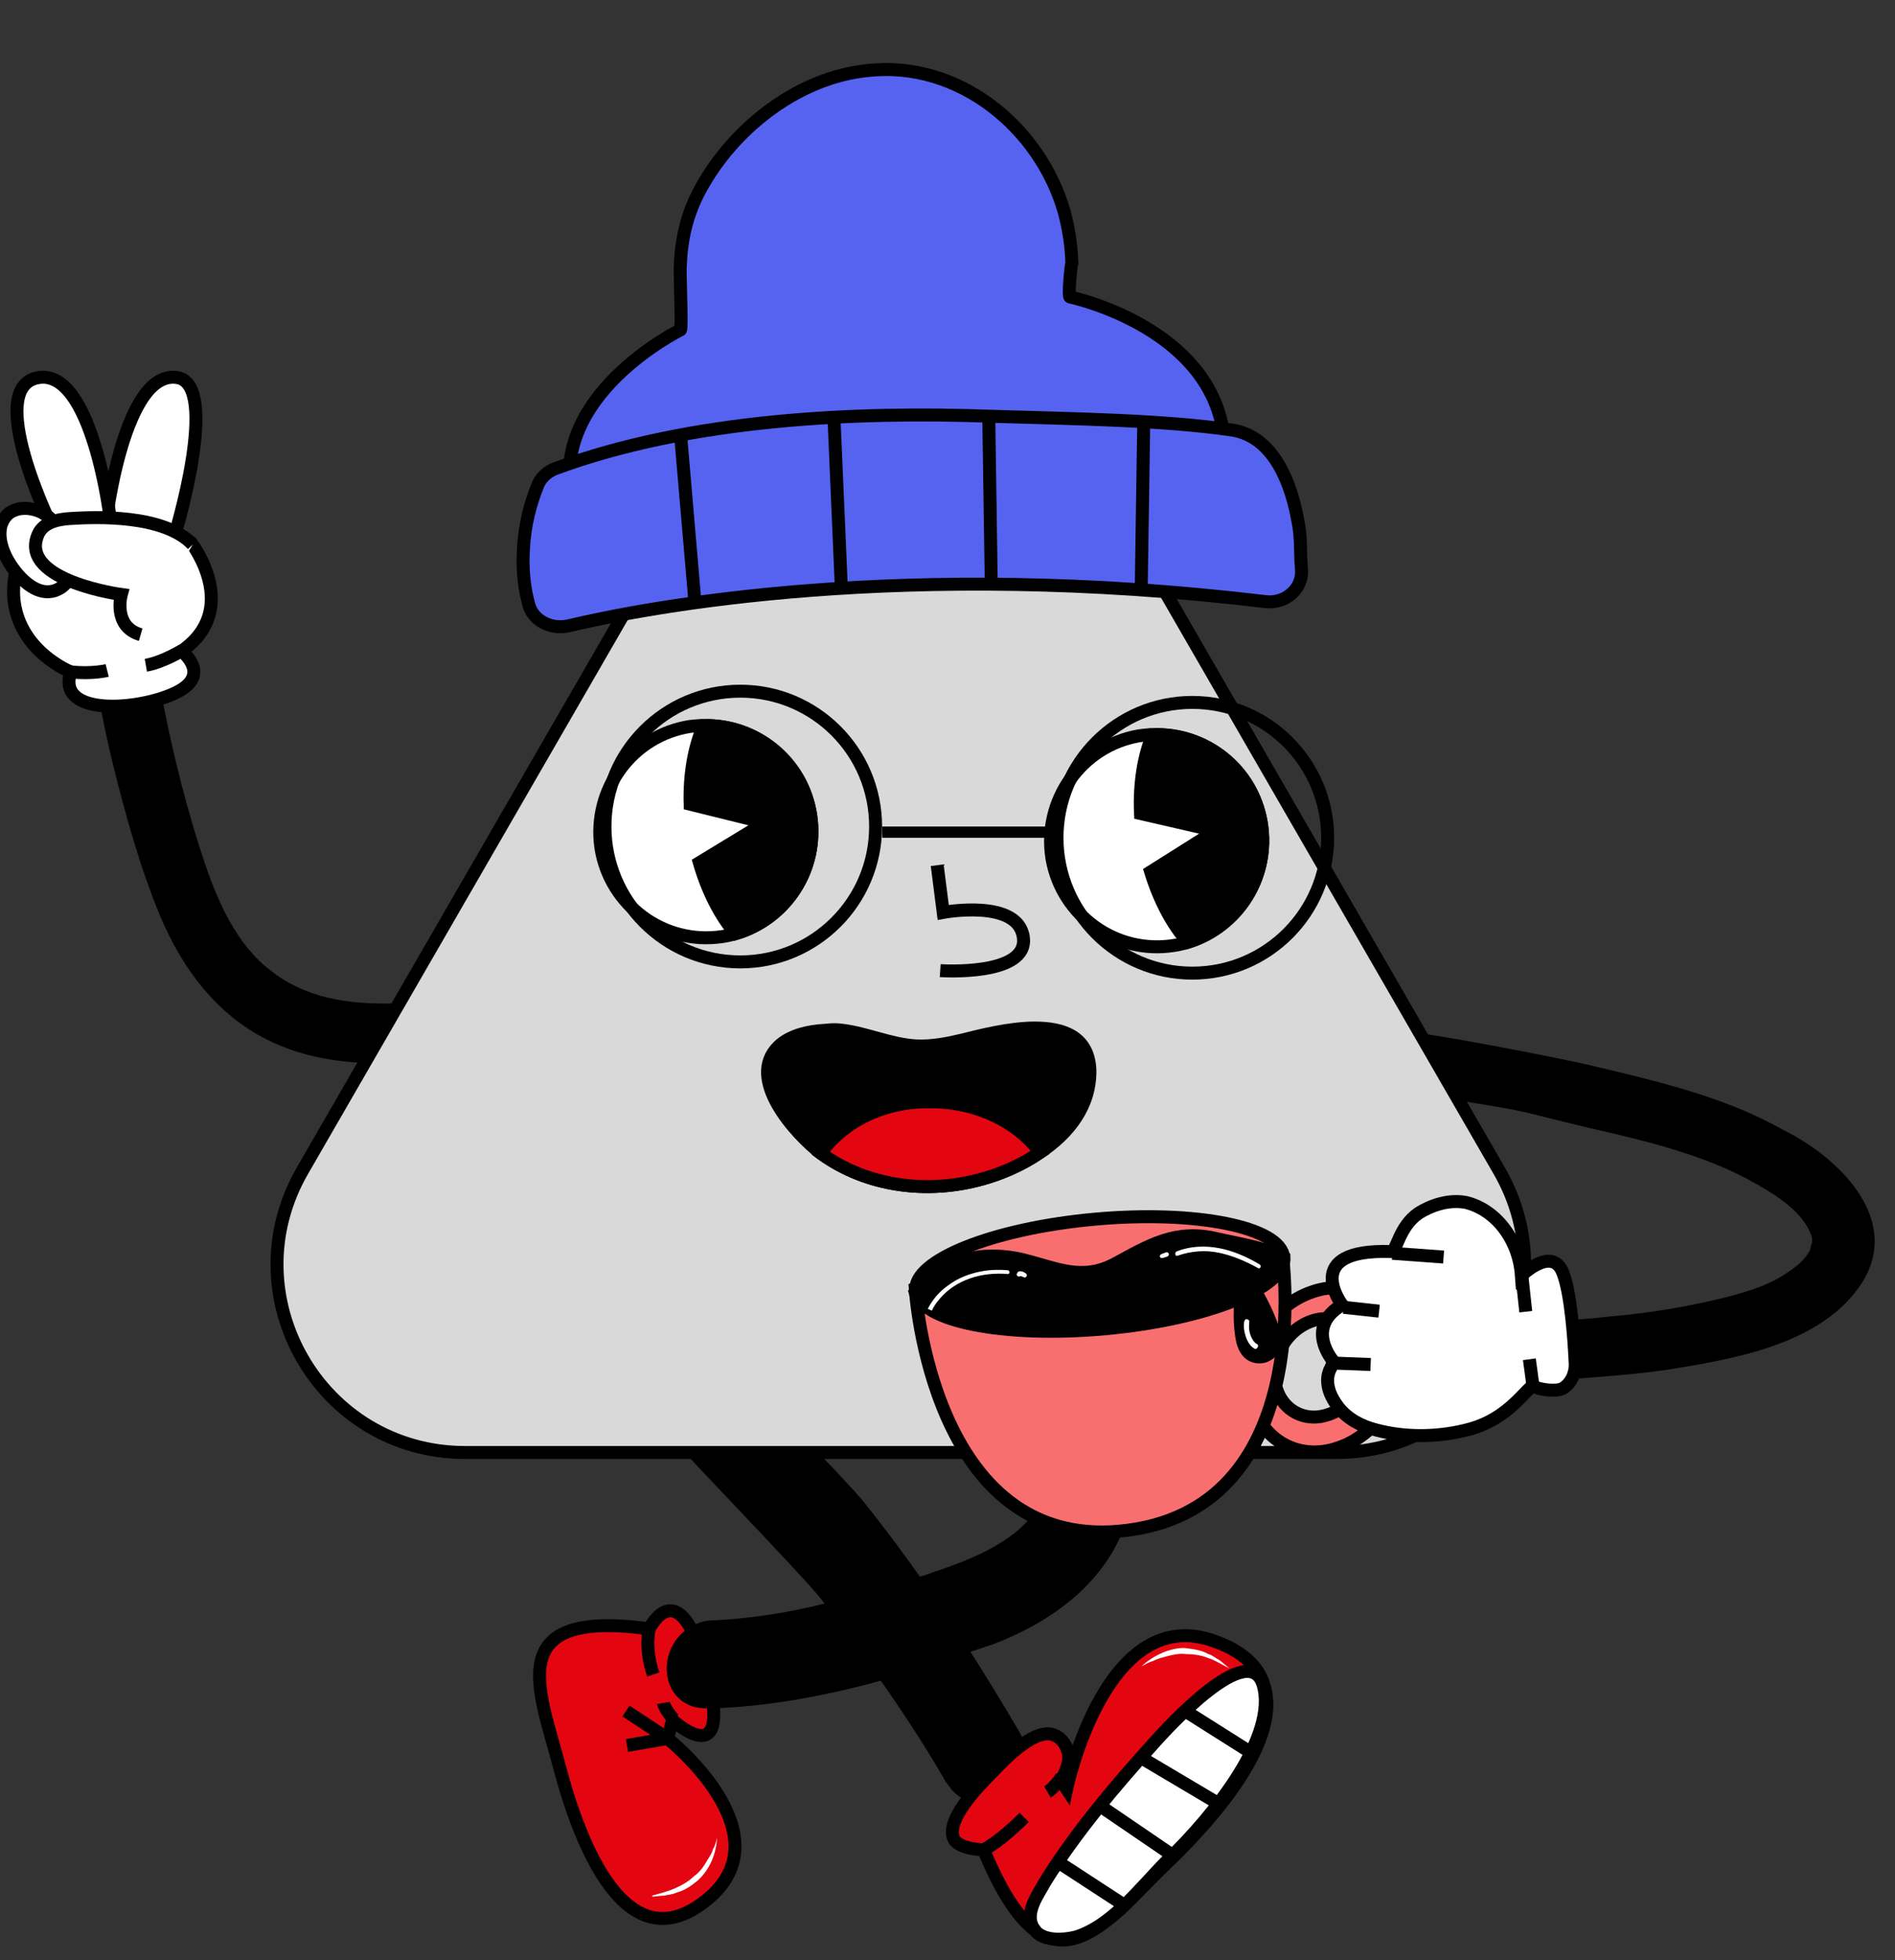 <svg width="117" height="121" viewBox="0 0 117 121" fill="none" xmlns="http://www.w3.org/2000/svg">
    <rect x="0" y="0" width="117" height="121" fill="#333333" stroke="none"/>
    <g clip-path="url(#clip0_722_4837)">
        <path d="M40.087 100.54C40.087 100.54 41.899 96.784 43.587 103.044C45.399 109.742 41.524 106.174 41.524 106.174L41.212 107.301C41.212 107.301 48.649 113.185 43.649 117.254C38.649 121.323 35.775 113.748 34.525 108.991C33.275 104.233 30.962 99.288 40.087 100.54Z" fill="#E30611" stroke="black" stroke-width="0.8" stroke-miterlimit="10"/>
        <path d="M40.087 100.54C40.087 100.54 39.775 101.73 40.337 103.357L40.087 100.54Z" fill="black"/>
        <path d="M40.087 100.54C40.087 100.54 39.775 101.73 40.337 103.357" stroke="black" stroke-width="0.8" stroke-miterlimit="10"/>
        <path d="M40.962 105.11C40.962 105.11 41.024 105.485 41.587 106.111L40.962 105.11Z" fill="black"/>
        <path d="M40.962 105.11C40.962 105.11 41.024 105.485 41.587 106.111" stroke="black" stroke-width="0.8" stroke-miterlimit="10"/>
        <path d="M41.212 107.301L38.65 105.61" stroke="black" stroke-width="0.8" stroke-miterlimit="10"/>
        <path d="M41.212 107.301L38.712 107.739" stroke="black" stroke-width="0.8" stroke-miterlimit="10"/>
        <path d="M44.274 113.435C44.212 113.686 44.149 113.936 44.024 114.124C43.962 114.374 43.837 114.562 43.712 114.75C43.462 115.188 43.212 115.564 42.837 115.814C42.524 116.127 42.087 116.377 41.649 116.565C41.212 116.753 40.712 116.878 40.275 117.003V117.066C40.525 117.066 40.774 117.003 41.024 117.003C41.274 116.941 41.524 116.941 41.774 116.816C42.274 116.69 42.712 116.377 43.087 116.064C43.837 115.376 44.212 114.437 44.274 113.435Z" fill="white"/>
        <path d="M43.649 105.047C43.774 105.047 43.837 105.047 43.962 105.047C47.711 104.922 51.461 104.171 55.148 103.107C55.523 102.981 55.898 102.856 56.273 102.731C57.461 102.355 58.585 101.98 59.71 101.604C60.085 101.479 60.46 101.354 60.835 101.229C60.96 101.166 61.085 101.166 61.21 101.103C65.585 99.413 69.272 96.346 69.647 91.338C69.835 88.208 68.71 85.579 66.835 83.325C65.71 84.515 64.585 85.579 63.585 86.581C64.272 87.519 64.772 88.584 64.96 89.71C65.772 94.03 61.773 96.033 58.335 97.222C57.96 97.347 57.585 97.473 57.273 97.598C57.211 97.598 57.086 97.66 57.023 97.66C55.773 98.036 54.523 98.474 53.211 98.787C52.898 98.85 52.586 98.975 52.273 99.038C49.586 99.789 46.774 100.29 44.024 100.415C43.587 100.415 43.212 100.54 42.899 100.728C40.899 101.792 41.149 105.11 43.649 105.047Z" fill="black" stroke="black" stroke-width="0.8" stroke-miterlimit="10"/>
        <path d="M40.081 86.596C40.518 87.034 40.893 87.535 41.33 88.036C42.393 89.288 49.967 97.098 51.03 98.475C53.842 102.169 56.717 106.238 58.717 109.743C58.842 109.931 58.967 110.056 59.092 110.244C60.779 112.059 64.279 110.056 62.904 107.677C62.779 107.427 62.654 107.239 62.529 106.989C60.529 103.608 58.342 100.103 55.967 96.848C55.029 95.533 54.029 94.219 53.029 92.967C52.155 91.84 44.705 84.217 43.705 83.153C43.643 83.091 43.58 83.028 43.518 82.965L43.58 83.216C43.455 83.403 40.768 85.97 40.081 86.596Z" fill="black" stroke="black" stroke-width="0.8" stroke-miterlimit="10"/>
        <path d="M60.732 114.177C61.794 116.744 62.794 118.246 63.794 119.06C66.544 121.251 69.168 117.745 72.106 114.929C75.106 112.049 79.105 107.354 78.043 104.036C77.73 102.91 76.793 101.971 75.106 101.345C68.293 98.716 65.856 110.421 65.856 110.421L65.481 109.858C65.606 109.733 65.919 109.17 65.981 108.606C66.044 107.98 65.606 107.292 65.106 107.104C63.981 106.603 62.169 108.418 61.231 109.42C60.357 110.296 58.294 112.425 58.919 113.551C58.982 113.677 59.357 114.115 60.732 114.177Z" fill="#E30611" stroke="black" stroke-width="0.8" stroke-miterlimit="10"/>
        <path d="M60.732 114.177C60.732 114.177 61.669 113.739 63.231 112.174" stroke="black" stroke-width="0.8" stroke-miterlimit="10"/>
        <path d="M64.669 110.609C64.669 110.609 65.106 110.359 65.544 109.67" stroke="black" stroke-width="0.8" stroke-miterlimit="10"/>
        <path d="M70.481 102.847C70.731 102.722 70.918 102.597 71.168 102.534C71.418 102.409 71.606 102.346 71.856 102.284C72.293 102.158 72.793 102.033 73.231 102.096C73.668 102.096 74.168 102.158 74.606 102.346C75.043 102.471 75.481 102.784 75.918 102.972C75.731 102.847 75.543 102.659 75.293 102.471C75.043 102.346 74.856 102.158 74.606 102.096C74.168 101.845 73.668 101.783 73.106 101.72C72.231 101.72 71.231 102.158 70.481 102.847Z" fill="white"/>
        <path d="M63.794 118.997C63.856 119.06 63.919 119.185 63.981 119.248C64.544 119.811 65.669 119.748 66.419 119.561C68.669 118.872 70.418 116.493 72.043 114.866C75.043 111.986 78.918 107.104 77.98 103.974C77.106 101.157 72.168 106.54 71.168 107.667C68.794 110.296 66.419 113.113 64.544 116.118C64.106 116.932 63.231 118.058 63.794 118.997Z" fill="white" stroke="black" stroke-width="0.8" stroke-miterlimit="10"/>
        <path d="M77.23 108.168L73.168 105.601" stroke="black" stroke-width="0.8" stroke-miterlimit="10"/>
        <path d="M75.293 111.36L70.543 108.543" stroke="black" stroke-width="0.8" stroke-miterlimit="10"/>
        <path d="M72.543 114.616L68.043 111.548" stroke="black" stroke-width="0.8" stroke-miterlimit="10"/>
        <path d="M69.356 117.557L65.419 114.991" stroke="black" stroke-width="0.8" stroke-miterlimit="10"/>
        <path d="M6.296 32.462C7.215 32.278 8.408 32.876 8.546 33.888C9.418 40.464 10.52 46.947 12.632 53.247C13.458 55.684 14.606 58.305 16.718 59.915C18.875 61.616 21.492 61.984 24.155 61.938C27.46 61.846 30.674 61.202 33.979 61.11C34.989 61.064 35.816 62.122 35.77 63.088C35.724 64.099 34.806 64.789 33.796 64.789C27.736 65.019 21.217 67.088 15.616 63.685C12.907 62.03 11.071 59.363 9.877 56.512C8.638 53.523 7.766 50.35 6.985 47.223C5.975 43.085 5.378 38.854 4.827 34.669C4.736 33.658 5.241 32.692 6.296 32.462Z" fill="black"/>
        <path d="M6.526 32.325C6.526 32.325 7.628 22.714 10.979 23.312C13.596 23.817 10.796 33.014 10.796 33.014L6.526 32.325Z" fill="white" stroke="black" stroke-width="0.8" stroke-miterlimit="10"/>
        <path d="M3.175 32.462C3.175 32.462 -1.003 23.909 2.349 23.312C5.7 22.714 6.802 32.003 6.802 32.003L3.175 32.462Z" fill="white" stroke="black" stroke-width="0.8" stroke-miterlimit="10"/>
        <path d="M11.852 33.566C11.852 33.566 14.928 37.612 11.209 40.188C11.209 40.188 13.137 41.659 10.842 42.763C8.546 43.866 3.45 44.234 4.369 41.475C4.369 41.475 -0.819 39.406 1.384 33.934L11.852 33.566Z" fill="white" stroke="black" stroke-width="0.8" stroke-miterlimit="10"/>
        <path d="M11.255 40.142C11.255 40.142 10.061 40.878 9.005 41.062" stroke="black" stroke-width="0.8" stroke-miterlimit="10"/>
        <path d="M6.618 41.383C6.618 41.383 5.699 41.613 4.414 41.475" stroke="black" stroke-width="0.8" stroke-miterlimit="10"/>
        <path d="M0.788 31.543C1.339 31.267 2.119 31.359 2.67 31.681C3.496 32.141 3.955 33.106 4.231 33.98C4.46 34.716 4.552 35.681 3.818 36.233C2.762 36.969 1.706 36.187 1.017 35.359C0.374 34.578 -0.176 33.474 0.053 32.462C0.191 32.003 0.466 31.681 0.788 31.543Z" fill="white" stroke="black" stroke-width="0.8" stroke-miterlimit="10"/>
        <path d="M11.897 33.612C10.107 31.727 5.883 31.911 4.368 32.003C3.496 32.049 2.578 32.279 2.303 33.106C1.293 35.865 7.49 36.693 7.49 36.693C7.49 36.693 6.939 38.67 8.684 39.176" fill="white"/>
        <path d="M11.897 33.612C10.107 31.727 5.883 31.911 4.368 32.003C3.496 32.049 2.578 32.279 2.303 33.106C1.293 35.865 7.49 36.693 7.49 36.693C7.49 36.693 6.939 38.67 8.684 39.176" stroke="black" stroke-width="0.8" stroke-miterlimit="10"/>
        <path d="M45.571 25.669C50.036 17.935 61.198 17.935 65.663 25.669L92.559 72.254C97.024 79.987 91.443 89.654 82.513 89.654H28.721C19.791 89.654 14.21 79.987 18.675 72.254L45.571 25.669Z" fill="#D9D9D9" stroke="black" stroke-width="0.8"/>
        <path d="M86.443 82.996C85.981 80.335 83.568 78.853 81.026 79.737C78.477 80.583 76.778 83.439 77.202 86.106C77.663 88.766 80.077 90.248 82.619 89.364C85.168 88.518 86.904 85.656 86.443 82.996ZM81.994 87.317C80.467 87.839 79.003 86.945 78.726 85.349C78.449 83.753 79.465 82.063 80.992 81.54C82.519 81.018 83.983 81.912 84.26 83.508C84.537 85.104 83.527 86.832 81.994 87.317Z" fill="#F96F6F" stroke="black" stroke-width="0.8" stroke-miterlimit="10"/>
        <path d="M79.186 77.555C79.186 77.555 81.388 93.368 69.127 94.507C57.51 95.582 56.515 79.611 56.515 79.611L79.186 77.555Z" fill="#F96F6F" stroke="black" stroke-width="0.8" stroke-miterlimit="10"/>
        <path d="M79.251 77.598C79.061 75.732 73.823 74.683 67.554 75.256C61.284 75.829 56.355 77.807 56.546 79.674C56.736 81.54 61.973 82.589 68.243 82.016C74.513 81.442 79.441 79.465 79.251 77.598Z" fill="#F96F6F" stroke="black" stroke-width="0.8" stroke-miterlimit="10"/>
        <path d="M57.288 80.736C56.852 80.452 56.604 80.137 56.501 79.759C58.036 77.887 60.416 77.1 63.16 77.755C65.263 78.278 66.796 79.093 68.853 78.004C70.941 76.87 72.584 75.849 75.127 76.458C76.417 76.76 78.002 76.973 79.276 77.632C79.362 79.476 74.473 81.426 68.259 81.974C63.533 82.395 59.39 81.931 57.54 80.853" fill="black"/>
        <path d="M57.288 80.736C56.852 80.452 56.604 80.137 56.501 79.759C58.036 77.887 60.416 77.1 63.16 77.755C65.263 78.278 66.796 79.093 68.853 78.004C70.941 76.87 72.584 75.849 75.127 76.458C76.417 76.76 78.002 76.973 79.276 77.632C79.362 79.476 74.473 81.426 68.259 81.974C63.533 82.395 59.39 81.931 57.54 80.853" stroke="black" stroke-width="0.8" stroke-miterlimit="10"/>
        <path d="M72.651 77.242C73.484 76.909 74.406 76.875 75.286 77.044C76.166 77.214 77.004 77.587 77.779 78.049C77.912 78.145 77.794 78.361 77.662 78.264C76.893 77.841 76.099 77.5 75.257 77.324C74.414 77.148 73.536 77.214 72.697 77.509C72.553 77.572 72.507 77.305 72.651 77.242Z" fill="white"/>
        <path d="M57.281 80.784C57.572 80.225 57.989 79.725 58.507 79.364C59.156 78.864 59.919 78.581 60.747 78.445C61.236 78.365 61.701 78.367 62.209 78.401C62.367 78.415 62.368 78.65 62.211 78.637C60.641 78.502 59.019 78.965 57.992 80.196C57.8 80.424 57.644 80.646 57.533 80.9L57.281 80.784Z" fill="white"/>
        <path d="M71.671 77.426C71.777 77.369 71.89 77.351 71.996 77.294C72.071 77.282 72.115 77.314 72.166 77.384C72.18 77.46 72.148 77.505 72.08 77.555C72.005 77.568 71.898 77.624 71.823 77.637L71.786 77.643C71.748 77.649 71.71 77.655 71.71 77.655C71.673 77.661 71.666 77.623 71.622 77.591C71.615 77.553 71.609 77.515 71.609 77.515C71.64 77.47 71.671 77.426 71.671 77.426Z" fill="white"/>
        <path d="M62.93 78.472C63.08 78.447 63.206 78.505 63.338 78.601C63.382 78.632 63.433 78.703 63.371 78.791C63.34 78.835 63.272 78.886 63.183 78.822C63.146 78.828 63.139 78.79 63.102 78.796C63.057 78.764 63.02 78.77 62.982 78.777C62.945 78.783 62.945 78.783 62.907 78.789C62.832 78.801 62.781 78.731 62.768 78.655C62.823 78.528 62.854 78.484 62.93 78.472Z" fill="white"/>
        <path d="M76.833 78.683C77.386 79.449 77.878 80.304 78.258 81.176C78.524 81.834 78.999 82.807 78.459 83.441C78.14 83.805 77.576 83.858 77.182 83.572C76.739 83.216 76.664 82.566 76.61 82.03C76.501 80.957 76.621 79.886 76.816 78.803C76.816 78.803 76.809 78.765 76.833 78.683Z" fill="black" stroke="black" stroke-width="0.8" stroke-miterlimit="10"/>
        <path d="M76.823 81.564C76.847 81.482 76.909 81.394 76.989 81.42C77.07 81.446 77.158 81.51 77.133 81.591C77.105 81.868 77.107 82.102 77.19 82.361C77.267 82.582 77.387 82.835 77.599 82.956C77.68 82.981 77.699 83.095 77.638 83.183C77.577 83.271 77.503 83.283 77.415 83.219C77.16 83.067 76.989 82.744 76.9 82.447C76.817 82.188 76.758 81.847 76.823 81.564Z" fill="white"/>
        <path d="M114.92 79.24C112.588 82.782 107.625 83.773 103.73 84.418C102.237 84.669 100.733 84.829 99.224 84.943C98.54 85.016 97.806 85.047 97.122 85.12C97.076 85.124 97.076 85.124 97.031 85.129C96.251 85.166 95.426 85.207 94.651 85.289C94.195 85.338 93.78 85.335 93.324 85.383C92.96 85.422 92.59 85.415 92.225 85.454C89.886 85.563 87.552 85.718 85.232 86.01C84.23 86.117 83.217 85.714 82.96 84.628C82.945 84.49 82.93 84.353 82.915 84.215C82.915 83.38 83.458 82.441 84.324 82.349C84.643 82.315 84.962 82.281 85.281 82.247C85.418 82.233 85.554 82.218 85.691 82.204C88.562 81.899 91.454 81.778 94.294 81.615C94.983 81.589 95.621 81.521 96.31 81.494C96.583 81.465 96.811 81.441 97.09 81.458C97.869 81.421 98.69 81.334 99.465 81.252C101.839 81.046 104.194 80.657 106.483 80.09C108.053 79.691 109.436 79.266 110.713 78.295C111.184 77.967 111.554 77.556 111.782 77.115C111.706 77.262 111.904 76.545 111.879 76.733C111.894 76.453 111.879 76.316 111.823 76.229C111.298 74.8 109.714 73.808 108.484 73.104C105.285 71.263 101.549 70.406 97.955 69.582C93.647 68.554 94.695 68.668 90.426 67.985C90.426 67.985 89.632 66.552 89.258 65.931C88.657 64.932 88.071 63.834 88.071 63.834C90.274 64.157 96.145 65.273 98.322 65.785C102.347 66.749 106.509 67.7 110.148 69.772C113.559 71.451 117.485 75.303 114.92 79.24Z" fill="black"/>
        <path d="M93.934 78.732C93.934 78.732 95.842 76.861 96.491 78.558C97.003 79.851 97.198 82.849 97.256 84.19C97.276 84.792 96.979 85.427 96.459 85.713C96.11 85.889 95.089 85.81 94.599 85.536C93.766 86.32 92.731 87.775 90.397 88.298C88.649 88.713 86.719 88.729 84.965 88.263C84.065 88.032 83.236 87.608 82.648 86.88C82.325 86.449 82.041 85.968 81.98 85.417C81.949 85.141 81.969 84.907 82.075 84.618C82.115 84.567 82.332 84.033 82.332 84.033C82.332 84.033 80.49 81.95 82.864 80.541C82.864 80.541 80.222 77.056 85.902 77.251C86.226 77.263 86.376 75.715 87.572 74.893C87.744 74.782 89.032 73.951 90.488 74.216C92.282 74.632 93.77 76.427 93.934 78.732Z" fill="white" stroke="black" stroke-width="0.8" stroke-miterlimit="10"/>
        <path d="M82.953 80.692L85.148 80.93" stroke="black" stroke-width="0.8" stroke-miterlimit="10"/>
        <path d="M82.354 84.134L84.624 84.223" stroke="black" stroke-width="0.8" stroke-miterlimit="10"/>
        <path d="M85.965 77.358L89.129 77.589" stroke="black" stroke-width="0.8" stroke-miterlimit="10"/>
        <path d="M93.961 78.723L94.202 80.963" stroke="black" stroke-width="0.8" stroke-miterlimit="10"/>
        <path d="M94.425 83.899L94.648 85.54" stroke="black" stroke-width="0.8" stroke-miterlimit="10"/>
        <path d="M66.062 18.331C66.062 18.331 76.93 20.598 75.492 29.551L55.374 31.155L35.384 31.023C33.691 24.455 42.009 20.365 42.009 20.365C42.131 20.299 41.953 16.716 42.005 16.405C42.068 14.547 42.507 12.864 43.503 11.225C45.55 7.759 49.34 4.797 53.52 4.36C59.235 3.691 64.245 7.93 65.707 13.083C65.988 14.126 66.145 15.173 66.179 16.224C66.121 16.349 65.937 18.273 66.062 18.331Z" fill="#5663F1" stroke="black" stroke-width="0.8" stroke-miterlimit="10"/>
        <path d="M35.058 38.638C40.14 37.43 55.84 34.471 78.138 37.135C79.377 37.283 80.456 36.32 80.356 35.146C80.263 34.158 80.354 33.164 80.137 32.179C79.759 30.022 78.735 26.956 76.068 26.542C71.853 25.927 66.359 25.848 61.233 25.695C52.955 25.39 42.665 25.829 34.251 28.936C33.764 29.137 33.344 29.522 33.175 30.022C32.776 31.026 32.386 32.339 32.315 33.952C32.234 35.255 32.395 36.428 32.674 37.41C32.948 38.269 33.954 38.858 35.058 38.638Z" fill="#5663F1" stroke="black" stroke-width="0.8" stroke-miterlimit="10"/>
        <path d="M42.021 26.863L42.9 37.097" stroke="black" stroke-width="0.8" stroke-miterlimit="10"/>
        <path d="M51.49 25.763L51.949 36.38" stroke="black" stroke-width="0.8" stroke-miterlimit="10"/>
        <path d="M61.048 25.71L61.203 36.152" stroke="black" stroke-width="0.8" stroke-miterlimit="10"/>
        <path d="M70.618 25.967L70.464 36.171" stroke="black" stroke-width="0.8" stroke-miterlimit="10"/>
        <path d="M50.672 71.179C53.518 73.248 57.237 73.708 60.588 72.788C61.782 72.466 63.067 71.915 64.215 71.133C66.005 69.937 67.337 68.236 67.291 66.029C67.199 64.005 65.684 63.454 63.894 63.454C62.333 63.454 60.542 63.913 59.44 64.189C58.476 64.419 57.558 64.603 56.548 64.557C54.987 64.465 53.518 63.776 52.003 63.592C51.682 63.546 51.361 63.546 50.993 63.592C49.937 63.638 48.744 63.913 48.055 64.603C46.035 66.581 49.111 69.983 50.672 71.179Z" fill="black" stroke="black" stroke-width="0.8" stroke-miterlimit="10"/>
        <path d="M50.672 71.179C53.518 73.248 57.237 73.708 60.588 72.788C61.782 72.466 63.067 71.915 64.215 71.133C62.838 69.247 60.313 68.006 57.466 68.006C54.528 67.96 52.049 69.247 50.672 71.179Z" fill="#E30611" stroke="black" stroke-width="0.8" stroke-miterlimit="10"/>
        <path d="M77.873 50.788C77.337 47.508 74.43 45.205 71.171 45.349C70.867 45.349 70.614 45.377 70.322 45.417C66.763 46.037 64.373 49.41 64.948 52.983C65.564 56.545 68.93 58.934 72.5 58.354C72.792 58.315 73.074 58.235 73.355 58.155C76.427 57.195 78.42 54.108 77.873 50.788Z" fill="white" stroke="black" stroke-width="0.8" stroke-miterlimit="10"/>
        <path d="M73.355 58.155C72.411 57.12 71.584 55.573 71.044 53.815L75.061 51.283L70.417 50.213C70.331 48.369 70.622 46.635 71.171 45.349C74.389 45.217 77.297 47.519 77.873 50.788C78.42 54.108 76.427 57.195 73.355 58.155Z" fill="black" stroke="black" stroke-width="0.8" stroke-miterlimit="10"/>
        <path d="M50.055 50.333C49.572 47.044 46.701 44.696 43.441 44.787C43.137 44.782 42.884 44.806 42.591 44.841C39.023 45.404 36.58 48.738 37.099 52.321C37.657 55.893 40.985 58.336 44.563 57.813C44.857 57.778 45.139 57.703 45.422 57.627C48.508 56.717 50.55 53.663 50.055 50.333Z" fill="white" stroke="black" stroke-width="0.8" stroke-miterlimit="10"/>
        <path d="M45.422 57.628C44.495 56.577 43.692 55.017 43.18 53.25L47.236 50.783L42.61 49.638C42.553 47.793 42.872 46.064 43.441 44.787C46.661 44.706 49.531 47.055 50.055 50.334C50.55 53.663 48.508 56.717 45.422 57.628Z" fill="black" stroke="black" stroke-width="0.8" stroke-miterlimit="10"/>
        <circle cx="8.755" cy="8.755" r="8.355" transform="matrix(-1 0 0 1 82.371 42.955)" stroke="black" stroke-width="0.8"/>
        <circle cx="8.755" cy="8.755" r="8.355" transform="matrix(-1 0 0 1 54.461 42.262)" stroke="black" stroke-width="0.8"/>
        <rect width="10.286" height="0.693" transform="matrix(-1 0 0 1 64.755 51.017)" fill="black"/>
        <path d="M57.864 53.404L58.235 56.316C58.235 56.316 62.876 55.449 63.185 57.866C63.495 60.283 58.05 59.911 58.05 59.911" fill="#D9D9D9"/>
        <path d="M57.864 53.404L58.235 56.316C58.235 56.316 62.876 55.449 63.185 57.866C63.495 60.283 58.05 59.911 58.05 59.911" stroke="black" stroke-width="0.8" stroke-miterlimit="10"/>
    </g>
    <defs>
        <clipPath id="clip0_722_4837">
            <rect width="117" height="121" fill="white"/>
        </clipPath>
    </defs>
</svg>
